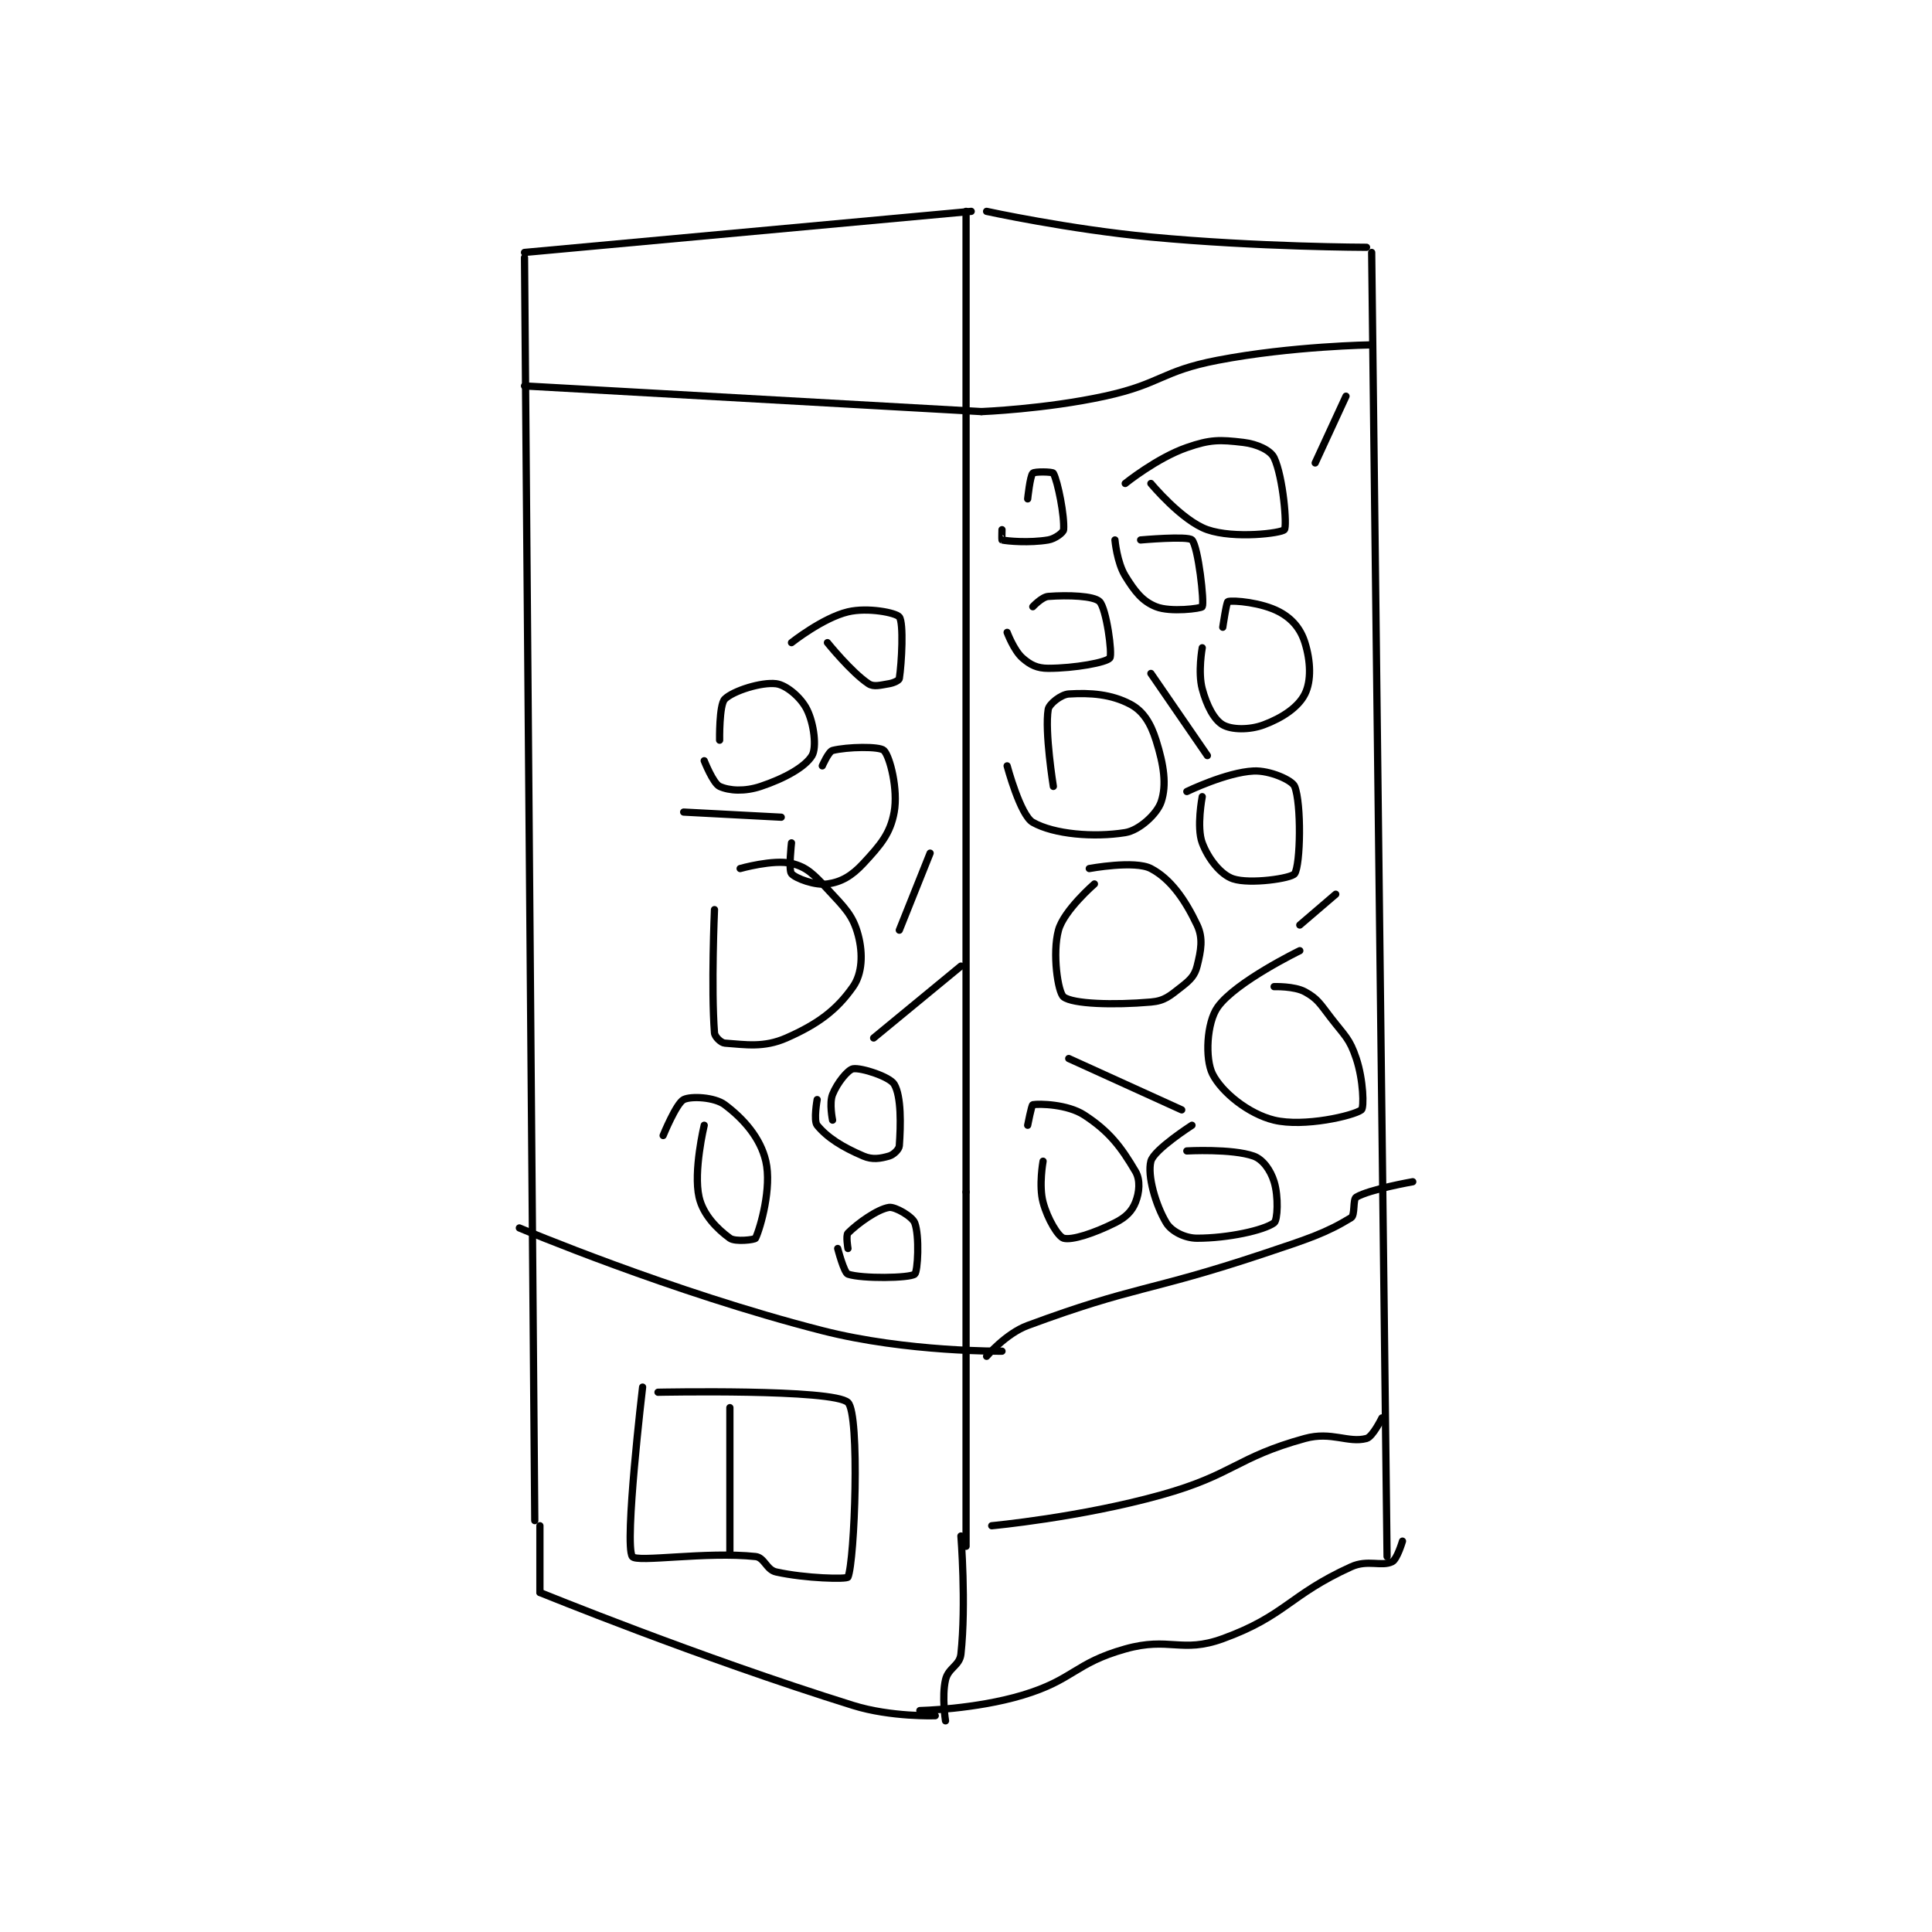 <?xml version="1.0" encoding="utf-8"?>
<!DOCTYPE svg PUBLIC "-//W3C//DTD SVG 1.1//EN" "http://www.w3.org/Graphics/SVG/1.1/DTD/svg11.dtd">
<svg viewBox="0 0 800 800" preserveAspectRatio="xMinYMin meet" xmlns="http://www.w3.org/2000/svg" version="1.1">
<g fill="none" stroke="black" stroke-linecap="round" stroke-linejoin="round" stroke-width="1.411">
<g transform="translate(215.063,87.52) scale(2.126) translate(-196,-156.417)">
<path id="0" d="M197 164.417 L284 156.417 "/>
<path id="1" d="M287 156.417 C287 156.417 303 159.903 319 161.417 C339.787 163.383 361 163.417 361 163.417 "/>
<path id="2" d="M197 165.417 L199 411.417 "/>
<path id="3" d="M362 164.417 L365 418.417 "/>
<path id="4" d="M283 156.417 L283 347.417 "/>
<path id="5" d="M283 347.417 L283 416.417 "/>
<path id="6" d="M200 412.417 L200 425.417 "/>
<path id="7" d="M200 425.417 C200 425.417 230.828 438.013 261 447.417 C268.391 449.721 277 449.417 277 449.417 "/>
<path id="8" d="M274 448.417 C274 448.417 284.767 448.187 294 445.417 C304.028 442.408 304.078 439.215 314 436.417 C322.613 433.988 324.981 437.333 333 434.417 C345.232 429.969 345.943 425.897 358 420.417 C361.25 418.939 363.945 420.444 366 419.417 C366.967 418.933 368 415.417 368 415.417 "/>
<path id="9" d="M282 414.417 C282 414.417 283.051 427.61 282 437.417 C281.757 439.686 279.538 440.086 279 442.417 C278.244 445.692 279 450.417 279 450.417 "/>
<path id="10" d="M196 354.417 C196 354.417 225.585 366.906 255 374.417 C271.528 378.637 290 378.417 290 378.417 "/>
<path id="11" d="M287 379.417 C287 379.417 290.771 374.983 295 373.417 C316.176 365.574 318.303 366.982 341 359.417 C349.661 356.53 353.082 355.422 358 352.417 C358.796 351.93 358.31 348.819 359 348.417 C361.637 346.878 370 345.417 370 345.417 "/>
<path id="12" d="M197 190.417 L286 195.417 "/>
<path id="13" d="M286 195.417 C286 195.417 298.427 194.933 310 192.417 C321.042 190.016 320.985 187.535 332 185.417 C346.426 182.642 362 182.417 362 182.417 "/>
<path id="14" d="M223 386.417 C223 386.417 257.222 385.714 260 388.417 C262.36 390.713 261.318 419.31 260 422.417 C259.808 422.868 251.74 422.692 246 421.417 C244.117 420.998 243.73 418.602 242 418.417 C232.39 417.387 218.815 419.639 218 418.417 C216.387 415.998 220 385.417 220 385.417 "/>
<path id="15" d="M235 259.417 C235 259.417 234.891 252.525 236 251.417 C237.601 249.815 243.147 248.06 246 248.417 C247.964 248.662 250.815 251.047 252 253.417 C253.407 256.231 253.93 260.867 253 262.417 C251.672 264.63 247.658 266.864 243 268.417 C239.895 269.452 236.901 269.281 235 268.417 C233.747 267.847 232 263.417 232 263.417 "/>
<path id="16" d="M249 240.417 C249 240.417 255.098 235.584 260 234.417 C263.85 233.5 269.365 234.591 270 235.417 C270.876 236.556 270.472 244.348 270 247.417 C269.949 247.751 268.946 248.259 268 248.417 C266.254 248.708 265.009 249.089 264 248.417 C260.637 246.175 256 240.417 256 240.417 "/>
<path id="17" d="M239 284.417 C239 284.417 245.451 282.582 249 283.417 C251.972 284.116 253.316 285.526 256 288.417 C259.401 292.079 260.977 293.53 262 297.417 C262.941 300.994 262.785 304.866 261 307.417 C257.813 311.969 254.173 314.701 248 317.417 C243.587 319.358 240.019 318.704 236 318.417 C235.278 318.365 234.06 317.197 234 316.417 C233.331 307.726 234 292.417 234 292.417 "/>
<path id="18" d="M255 264.417 C255 264.417 256.218 261.612 257 261.417 C259.844 260.706 266.153 260.569 267 261.417 C268.186 262.603 269.794 269.049 269 273.417 C268.243 277.579 266.402 279.753 263 283.417 C260.706 285.887 258.676 287.034 256 287.417 C253.627 287.756 249.818 286.351 249 285.417 C248.396 284.726 249 279.417 249 279.417 "/>
<path id="19" d="M300 268.417 C300 268.417 298.282 257.726 299 253.417 C299.178 252.352 301.51 250.51 303 250.417 C307.225 250.153 311.284 250.45 315 252.417 C317.477 253.728 318.936 256.046 320 259.417 C321.528 264.255 322.1 268.117 321 271.417 C320.214 273.773 316.747 276.977 314 277.417 C307.898 278.393 300.142 277.758 296 275.417 C293.571 274.044 291 264.417 291 264.417 "/>
<path id="20" d="M296 233.417 C296 233.417 297.768 231.511 299 231.417 C302.875 231.119 307.881 231.298 309 232.417 C310.323 233.739 311.555 242.695 311 243.417 C310.341 244.273 304.16 245.417 299 245.417 C296.85 245.417 295.542 244.766 294 243.417 C292.315 241.943 291 238.417 291 238.417 "/>
<path id="21" d="M314 209.417 C314 209.417 320.154 204.45 326 202.417 C330.596 200.818 332.407 200.876 337 201.417 C339.682 201.732 342.309 202.949 343 204.417 C344.772 208.182 345.558 217.816 345 218.417 C344.36 219.106 335.269 220.241 330 218.417 C325.042 216.7 319 209.417 319 209.417 "/>
<path id="22" d="M333 237.417 C333 237.417 333.725 232.492 334 232.417 C335.1 232.117 340.594 232.6 344 234.417 C346.524 235.763 348.159 237.724 349 240.417 C350.113 243.977 350.28 247.857 349 250.417 C347.72 252.977 344.639 255.052 341 256.417 C338.159 257.482 334.67 257.391 333 256.417 C331.312 255.432 329.876 252.702 329 249.417 C328.131 246.158 329 241.417 329 241.417 "/>
<path id="23" d="M317 220.417 C317 220.417 326.237 219.59 327 220.417 C328.228 221.747 329.447 232.586 329 233.417 C328.818 233.754 322.826 234.547 320 233.417 C317.362 232.362 315.899 230.503 314 227.417 C312.387 224.796 312 220.417 312 220.417 "/>
<path id="24" d="M295 212.417 C295 212.417 295.464 207.953 296 207.417 C296.358 207.059 299.841 207.125 300 207.417 C300.883 209.036 302.202 215.787 302 218.417 C301.958 218.958 300.361 220.19 299 220.417 C295.326 221.029 291.072 220.655 290 220.417 C289.947 220.405 290 218.417 290 218.417 "/>
<path id="25" d="M326 269.417 C326 269.417 333.719 265.668 339 265.417 C342.146 265.267 346.512 267.197 347 268.417 C348.338 271.761 348.15 283.691 347 285.417 C346.391 286.33 338.299 287.517 335 286.417 C332.643 285.631 330.176 282.554 329 279.417 C327.855 276.364 329 270.417 329 270.417 "/>
<path id="26" d="M307 284.417 C307 284.417 315.86 282.772 319 284.417 C322.862 286.44 325.677 290.513 328 295.417 C329.217 297.987 328.762 300.367 328 303.417 C327.547 305.227 326.708 306.088 325 307.417 C322.671 309.228 321.706 310.181 319 310.417 C311.689 311.052 303.784 310.804 302 309.417 C300.885 308.549 299.777 300.899 301 296.417 C302.048 292.574 308 287.417 308 287.417 "/>
<path id="27" d="M295 334.417 C295 334.417 295.771 330.458 296 330.417 C297.28 330.184 302.766 330.315 306 332.417 C310.908 335.607 313.208 338.67 316 343.417 C316.992 345.103 316.754 347.533 316 349.417 C315.297 351.175 314.122 352.356 312 353.417 C307.933 355.45 303.587 356.87 302 356.417 C300.958 356.119 298.876 352.702 298 349.417 C297.131 346.158 298 341.417 298 341.417 "/>
<path id="28" d="M326 339.417 C326 339.417 334.797 338.933 339 340.417 C340.814 341.057 342.306 343.16 343 345.417 C343.891 348.314 343.682 352.916 343 353.417 C341 354.884 334.003 356.417 328 356.417 C325.599 356.417 322.992 355.07 322 353.417 C319.926 349.96 318.269 344.196 319 341.417 C319.594 339.159 327 334.417 327 334.417 "/>
<path id="29" d="M343 307.417 C343 307.417 346.926 307.285 349 308.417 C351.449 309.752 351.917 310.709 354 313.417 C356.79 317.043 357.696 317.505 359 321.417 C360.394 325.598 360.538 331.013 360 331.417 C358.468 332.566 348.801 334.817 343 333.417 C338.022 332.215 332.772 327.96 331 324.417 C329.524 321.464 329.858 314.441 332 311.417 C335.49 306.489 348 300.417 348 300.417 "/>
<path id="30" d="M257 333.417 C257 333.417 256.317 330.125 257 328.417 C257.902 326.161 259.99 323.585 261 323.417 C262.567 323.156 268.123 324.955 269 326.417 C270.416 328.777 270.287 334.398 270 338.417 C269.948 339.139 268.866 340.169 268 340.417 C266.316 340.898 264.772 341.176 263 340.417 C258.899 338.659 255.979 336.835 254 334.417 C253.26 333.512 254 329.417 254 329.417 "/>
<path id="31" d="M260 358.417 C260 358.417 259.561 355.856 260 355.417 C261.902 353.515 265.735 350.765 268 350.417 C269.172 350.236 272.527 352.187 273 353.417 C273.961 355.914 273.604 362.952 273 363.417 C271.979 364.202 262.75 364.334 260 363.417 C259.224 363.158 258 358.417 258 358.417 "/>
<path id="32" d="M224 336.417 C224 336.417 226.562 330.136 228 329.417 C229.438 328.698 234.015 328.928 236 330.417 C239.686 333.181 242.954 336.886 244 341.417 C245.183 346.544 242.978 354.32 242 356.417 C241.857 356.724 238.047 357.178 237 356.417 C234.526 354.618 231.779 351.846 231 348.417 C229.854 343.373 232 334.417 232 334.417 "/>
<path id="33" d="M265 317.417 L282 303.417 "/>
<path id="34" d="M270 296.417 L276 281.417 "/>
<path id="35" d="M228 273.417 L247 274.417 "/>
<path id="36" d="M319 246.417 L330 262.417 "/>
<path id="37" d="M348 295.417 L355 289.417 "/>
<path id="38" d="M303 321.417 L325 331.417 "/>
<path id="39" d="M351 205.417 L357 192.417 "/>
<path id="40" d="M237 389.417 L237 417.417 "/>
<path id="41" d="M288 412.417 C288 412.417 305.215 410.816 321 406.417 C335.143 402.475 335.56 399.113 349 395.417 C354.199 393.987 357.415 396.373 361 395.417 C362.215 395.093 364 391.417 364 391.417 "/>
</g>
</g>
</svg>
